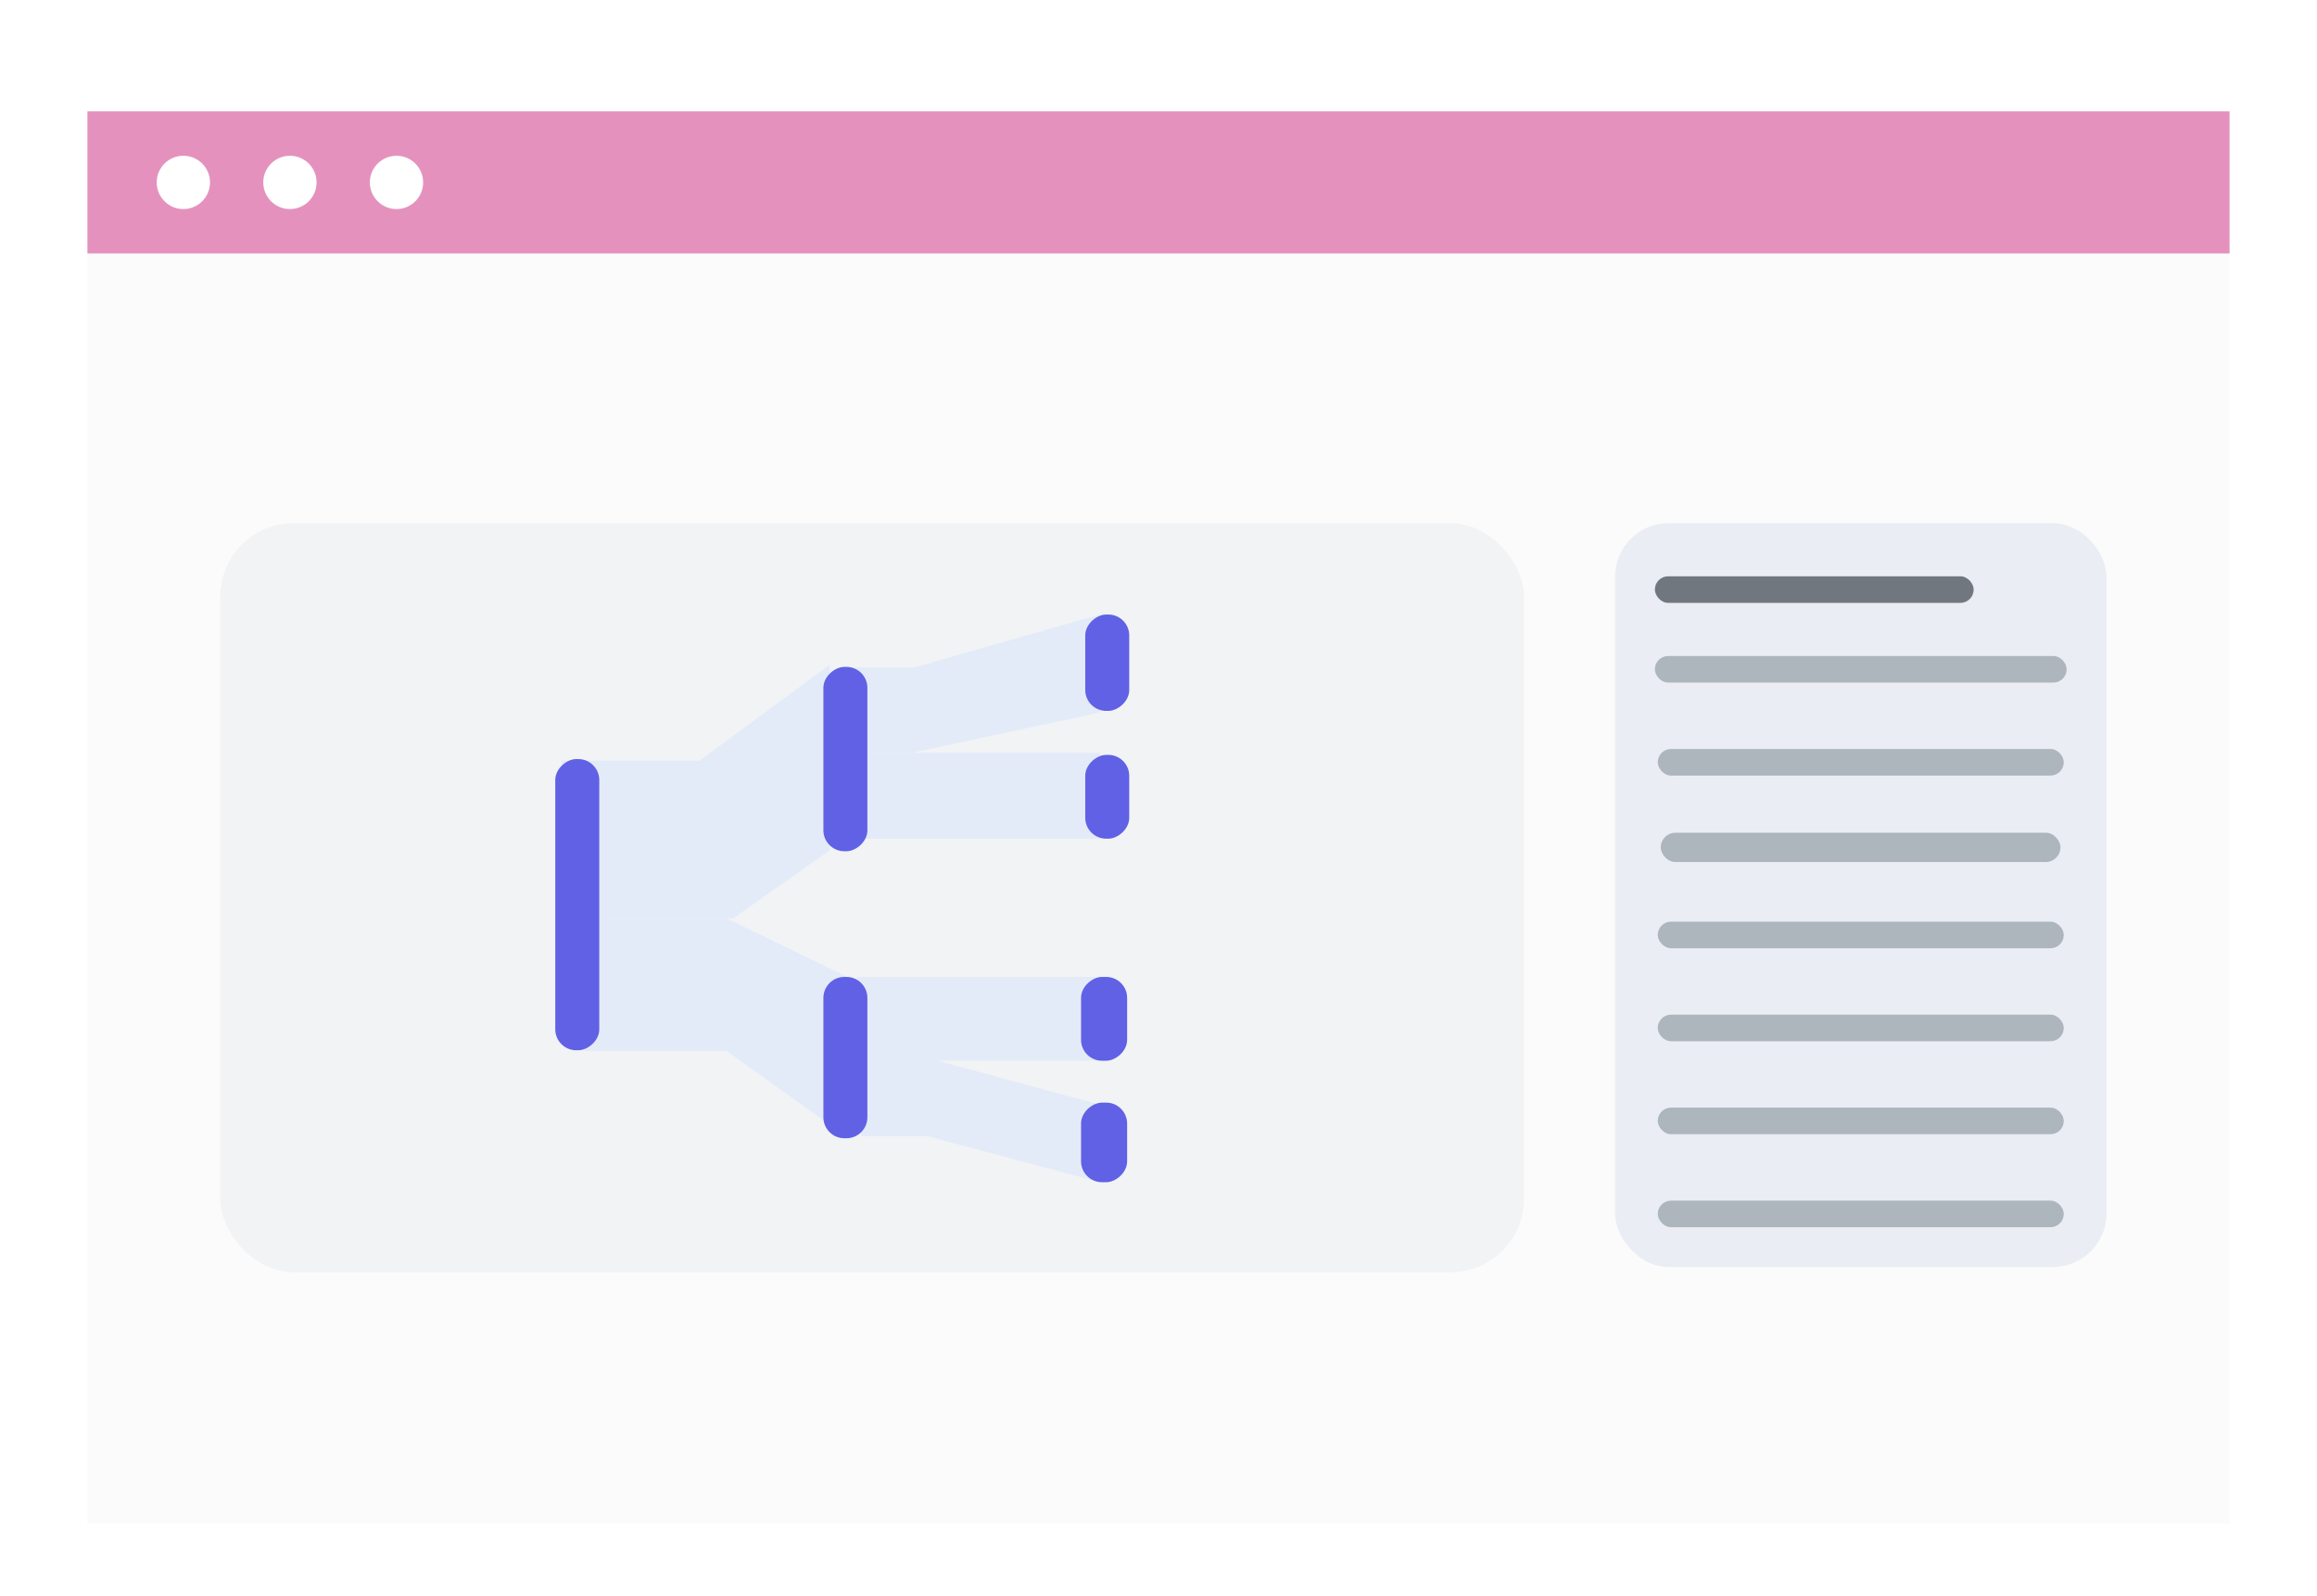 <svg width="212" height="146" viewBox="0 0 212 146" fill="none" xmlns="http://www.w3.org/2000/svg">
<g filter="url(#filter0_ddd_11126_262362)">
<rect x="8" y="3" width="196" height="129.204" fill="#FBFBFB"/>
<rect x="8" y="3" width="196" height="13.002" fill="#E492BD"/>
<circle cx="16.776" cy="9.501" r="2.438" fill="white"/>
<circle cx="26.527" cy="9.501" r="2.438" fill="white"/>
<circle cx="36.279" cy="9.501" r="2.438" fill="white"/>
<rect x="20.154" y="40.678" width="119.287" height="68.536" rx="6.723" fill="#F1F3F5"/>
<path d="M64 62.404H51.381V76.829H67.089L75.914 70.615V53.637L64 62.404Z" fill="#E4EBF8"/>
<path d="M83.681 53.869H77.447V61.687H83.463L100.639 57.997V49.037L83.681 53.869Z" fill="#E4EBF8"/>
<path d="M85.087 89.67H78.789V96.768H84.867L100.639 100.978V93.88L85.087 89.67Z" fill="#E4EBF8"/>
<path d="M89.636 61.687H78.022V69.545H90.51L100.639 69.545V61.687L89.636 61.687Z" fill="#E4EBF8"/>
<path d="M90.118 82.195H78.406V89.862H90.999L101.214 89.862V82.195L90.118 82.195Z" fill="#E4EBF8"/>
<path d="M66.472 76.828H53.49V88.969H66.472L77.639 96.953V82.252L66.472 76.828Z" fill="#E4EBF8"/>
<rect x="54.831" y="62.262" width="26.641" height="4.025" rx="1.917" transform="rotate(90 54.831 62.262)" fill="#6061E5"/>
<path d="M77.448 82.195C78.506 82.195 79.364 83.053 79.364 84.112L79.364 95.037C79.364 96.095 78.506 96.954 77.448 96.954L77.256 96.954C76.197 96.954 75.339 96.095 75.339 95.037L75.339 84.112C75.339 83.053 76.197 82.195 77.256 82.195L77.448 82.195Z" fill="#6061E5"/>
<rect x="79.364" y="53.829" width="16.866" height="4.025" rx="1.917" transform="rotate(90 79.364 53.829)" fill="#6061E5"/>
<rect x="103.322" y="49.037" width="8.817" height="4.025" rx="1.917" transform="rotate(90 103.322 49.037)" fill="#6061E5"/>
<rect x="103.322" y="61.879" width="7.667" height="4.025" rx="1.917" transform="rotate(90 103.322 61.879)" fill="#6061E5"/>
<rect x="103.13" y="82.195" width="7.667" height="4.217" rx="1.917" transform="rotate(90 103.13 82.195)" fill="#6061E5"/>
<rect x="103.13" y="93.695" width="7.283" height="4.217" rx="1.917" transform="rotate(90 103.13 93.695)" fill="#6061E5"/>
<rect x="147.771" y="40.677" width="44.97" height="68.062" rx="4.904" fill="#EAEDF3"/>
<rect x="151.417" y="52.831" width="37.677" height="2.431" rx="1.215" fill="#ADB5BD"/>
<rect x="151.417" y="45.539" width="29.169" height="2.431" rx="1.215" fill="#70777E"/>
<rect x="151.681" y="61.339" width="37.149" height="2.431" rx="1.215" fill="#ADB5BD"/>
<rect x="151.954" y="69.003" width="36.574" height="2.675" rx="1.337" fill="#ADB5BD"/>
<rect x="151.681" y="85.647" width="37.149" height="2.431" rx="1.215" fill="#ADB5BD"/>
<rect x="151.681" y="94.155" width="37.149" height="2.431" rx="1.215" fill="#ADB5BD"/>
<rect x="151.681" y="102.663" width="37.149" height="2.431" rx="1.215" fill="#ADB5BD"/>
<rect x="151.681" y="77.139" width="37.149" height="2.431" rx="1.215" fill="#ADB5BD"/>
</g>
<defs>
<filter id="filter0_ddd_11126_262362" x="0.012" y="0.337" width="211.975" height="145.18" filterUnits="userSpaceOnUse" color-interpolation-filters="sRGB">
<feFlood flood-opacity="0" result="BackgroundImageFix"/>
<feColorMatrix in="SourceAlpha" type="matrix" values="0 0 0 0 0 0 0 0 0 0 0 0 0 0 0 0 0 0 127 0" result="hardAlpha"/>
<feOffset dy="0.266"/>
<feGaussianBlur stdDeviation="1.331"/>
<feColorMatrix type="matrix" values="0 0 0 0 0 0 0 0 0 0 0 0 0 0 0 0 0 0 0.05 0"/>
<feBlend mode="normal" in2="BackgroundImageFix" result="effect1_dropShadow_11126_262362"/>
<feColorMatrix in="SourceAlpha" type="matrix" values="0 0 0 0 0 0 0 0 0 0 0 0 0 0 0 0 0 0 127 0" result="hardAlpha"/>
<feOffset dy="1.598"/>
<feGaussianBlur stdDeviation="1.331"/>
<feColorMatrix type="matrix" values="0 0 0 0 0 0 0 0 0 0 0 0 0 0 0 0 0 0 0.05 0"/>
<feBlend mode="normal" in2="effect1_dropShadow_11126_262362" result="effect2_dropShadow_11126_262362"/>
<feColorMatrix in="SourceAlpha" type="matrix" values="0 0 0 0 0 0 0 0 0 0 0 0 0 0 0 0 0 0 127 0" result="hardAlpha"/>
<feOffset dy="5.325"/>
<feGaussianBlur stdDeviation="3.994"/>
<feColorMatrix type="matrix" values="0 0 0 0 0 0 0 0 0 0 0 0 0 0 0 0 0 0 0.05 0"/>
<feBlend mode="normal" in2="effect2_dropShadow_11126_262362" result="effect3_dropShadow_11126_262362"/>
<feBlend mode="normal" in="SourceGraphic" in2="effect3_dropShadow_11126_262362" result="shape"/>
</filter>
</defs>
</svg>
